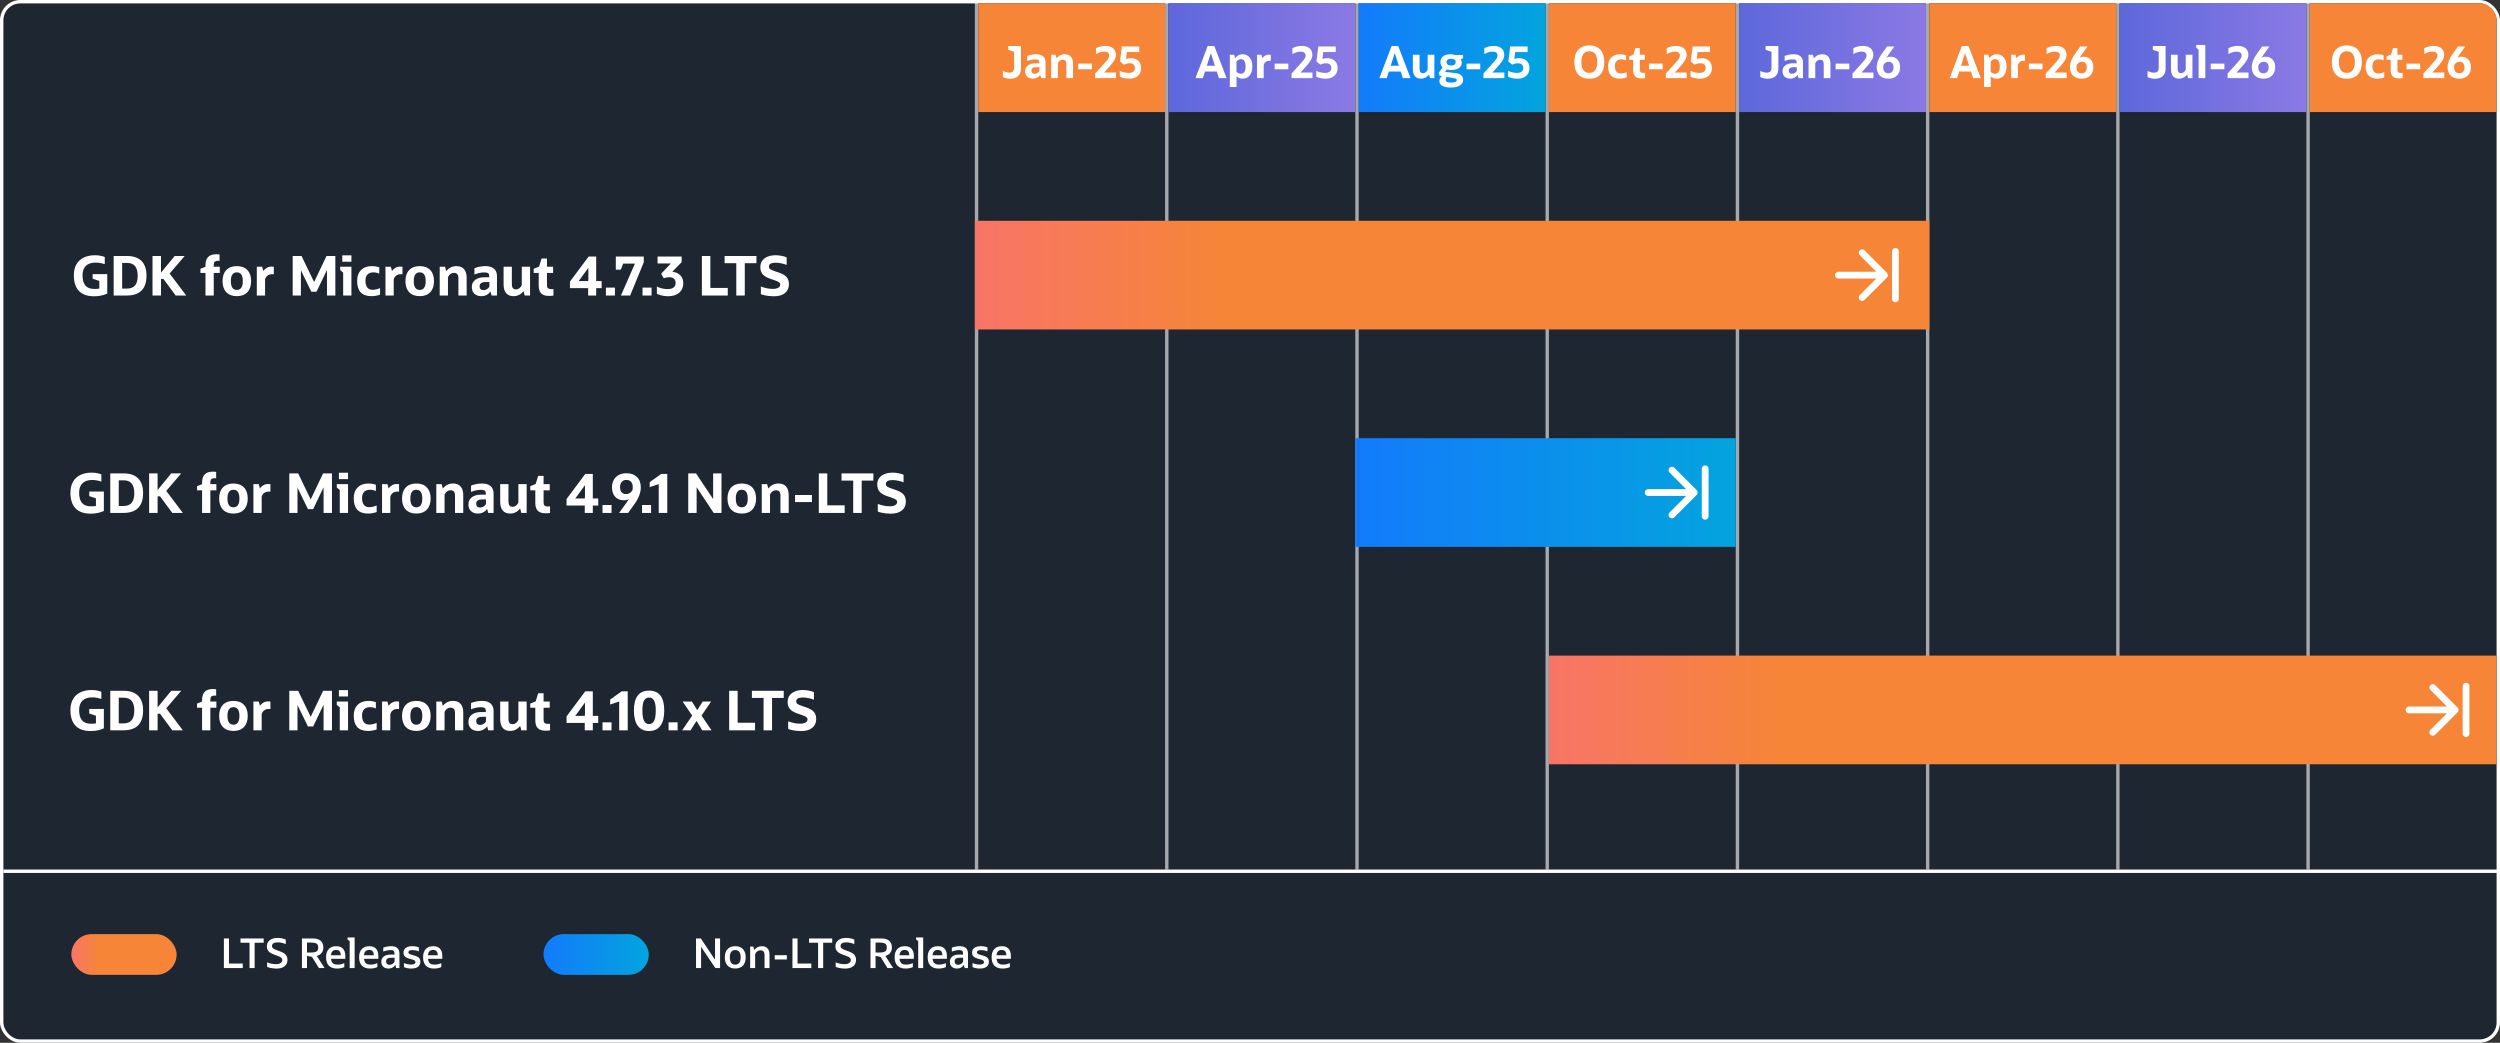 <svg width="736" height="307" viewBox="0 0 736 307" fill="none" xmlns="http://www.w3.org/2000/svg">
<rect x="0" y="0" width="736" height="307" fill="#333333" stroke="none"/>
<g clip-path="url(#clip0_1284_12268)">
<rect width="736" height="307" rx="6" fill="#1E2631"/>
<rect x="0.5" y="0.5" width="735" height="306" rx="5.5" fill="#1E2631" stroke="white"/>
<line x1="287.5" y1="2.18557e-08" x2="287.5" y2="256" stroke="white" stroke-opacity="0.6"/>
<line x1="343.5" y1="2.18557e-08" x2="343.5" y2="256" stroke="white" stroke-opacity="0.6"/>
<line x1="399.5" y1="2.18557e-08" x2="399.5" y2="256" stroke="white" stroke-opacity="0.6"/>
<line x1="455.5" y1="2.18557e-08" x2="455.5" y2="256" stroke="white" stroke-opacity="0.6"/>
<line x1="511.5" y1="2.18557e-08" x2="511.5" y2="256" stroke="white" stroke-opacity="0.6"/>
<line x1="567.5" y1="2.18557e-08" x2="567.5" y2="256" stroke="white" stroke-opacity="0.6"/>
<line x1="623.5" y1="2.18557e-08" x2="623.5" y2="256" stroke="white" stroke-opacity="0.6"/>
<line x1="679.5" y1="2.18557e-08" x2="679.5" y2="256" stroke="white" stroke-opacity="0.6"/>
<rect x="287" y="65" width="281" height="32" fill="url(#paint0_linear_1284_12268)"/>
<rect x="21" y="275" width="31" height="12" rx="6" fill="url(#paint1_linear_1284_12268)"/>
<g clip-path="url(#clip1_1284_12268)">
<g clip-path="url(#clip2_1284_12268)">
<path d="M541.211 82.001H552.381L547.501 86.881C547.111 87.271 547.111 87.911 547.501 88.301C547.891 88.691 548.521 88.691 548.911 88.301L555.501 81.711C555.891 81.321 555.891 80.691 555.501 80.301L548.921 73.701C548.734 73.513 548.48 73.408 548.216 73.408C547.951 73.408 547.698 73.513 547.511 73.701C547.121 74.091 547.121 74.721 547.511 75.111L552.381 80.001H541.211C540.661 80.001 540.211 80.451 540.211 81.001C540.211 81.551 540.661 82.001 541.211 82.001Z" fill="white"/>
<path d="M557 74C557 73.448 557.448 73 558 73V73C558.552 73 559 73.448 559 74V88C559 88.552 558.552 89 558 89V89C557.448 89 557 88.552 557 88V74Z" fill="white"/>
</g>
</g>
<path d="M27.272 82.056V80.712H31.576V86.424C30.424 86.957 29.133 87.224 27.704 87.224C25.741 87.224 24.253 86.701 23.24 85.656C22.237 84.611 21.736 83.075 21.736 81.048C21.736 79.8 21.981 78.739 22.472 77.864C22.973 76.979 23.688 76.307 24.616 75.848C25.555 75.379 26.685 75.144 28.008 75.144C28.499 75.144 28.984 75.187 29.464 75.272C29.955 75.357 30.413 75.485 30.84 75.656V77.768C30.296 77.597 29.811 77.48 29.384 77.416C28.957 77.341 28.531 77.304 28.104 77.304C26.877 77.304 25.933 77.629 25.272 78.28C24.621 78.92 24.296 79.843 24.296 81.048C24.296 82.392 24.579 83.4 25.144 84.072C25.72 84.733 26.595 85.064 27.768 85.064C28.269 85.064 28.76 85.032 29.24 84.968V82.712L27.272 82.056ZM33.464 87V75.368H37.368C39.267 75.368 40.702 75.859 41.672 76.84C42.643 77.821 43.128 79.272 43.128 81.192C43.128 83.091 42.643 84.536 41.672 85.528C40.712 86.509 39.278 87 37.368 87H33.464ZM37.336 77.4H35.96V84.968H37.336C38.413 84.968 39.214 84.664 39.736 84.056C40.27 83.437 40.536 82.483 40.536 81.192C40.536 79.901 40.275 78.947 39.752 78.328C39.23 77.709 38.424 77.4 37.336 77.4ZM44.902 87V75.368H47.398V80.264L51.414 75.368H54.358L49.942 80.52L54.822 87H51.718L48.118 82.12H47.398V87H44.902ZM60.493 87V80.36H59.005V79.144L60.493 78.536V78.056C60.493 75.923 61.539 74.856 63.629 74.856C63.853 74.856 64.04 74.861 64.189 74.872C64.349 74.883 64.499 74.904 64.637 74.936V76.808C64.573 76.797 64.504 76.792 64.429 76.792C64.365 76.781 64.291 76.776 64.205 76.776C63.747 76.776 63.416 76.872 63.213 77.064C63.021 77.256 62.925 77.576 62.925 78.024V78.536H64.701V80.36H62.925V87H60.493ZM69.723 87.192C68.4 87.192 67.365 86.803 66.619 86.024C65.883 85.245 65.515 84.157 65.515 82.76C65.515 81.363 65.883 80.28 66.619 79.512C67.365 78.733 68.4 78.344 69.723 78.344C71.056 78.344 72.091 78.733 72.827 79.512C73.563 80.28 73.931 81.363 73.931 82.76C73.931 84.157 73.563 85.245 72.827 86.024C72.091 86.803 71.056 87.192 69.723 87.192ZM69.723 85.352C70.896 85.352 71.483 84.488 71.483 82.76C71.483 81.043 70.896 80.184 69.723 80.184C68.549 80.184 67.963 81.043 67.963 82.76C67.963 84.488 68.549 85.352 69.723 85.352ZM78.035 87H75.603V78.536H77.187L77.523 79.784C77.8 79.379 78.147 79.064 78.563 78.84C78.979 78.605 79.459 78.488 80.003 78.488C80.237 78.488 80.44 78.504 80.611 78.536V80.728H80.099C79.555 80.728 79.102 80.872 78.739 81.16C78.376 81.437 78.141 81.811 78.035 82.28V87ZM86.167 87V75.368H88.775L92.471 83.032L96.119 75.368H98.727V87H96.263V79.464L93.191 85.88H91.655L88.583 79.56V87H86.167ZM100.771 77.048V75.176H103.459V77.048H100.771ZM101.027 87V80.248L100.147 79.512V78.536H103.459V87H101.027ZM111.892 84.84V86.744C111.561 86.872 111.172 86.979 110.724 87.064C110.276 87.149 109.817 87.192 109.348 87.192C106.542 87.192 105.14 85.688 105.14 82.68C105.14 81.336 105.524 80.28 106.292 79.512C107.07 78.733 108.137 78.344 109.492 78.344C110.228 78.344 110.948 78.467 111.652 78.712V80.584C111.129 80.317 110.553 80.184 109.924 80.184C109.177 80.184 108.601 80.392 108.196 80.808C107.79 81.213 107.588 81.837 107.588 82.68C107.588 83.491 107.764 84.136 108.116 84.616C108.478 85.085 109.006 85.32 109.7 85.32C110.041 85.32 110.393 85.277 110.756 85.192C111.118 85.107 111.497 84.989 111.892 84.84ZM115.91 87H113.478V78.536H115.062L115.398 79.784C115.675 79.379 116.022 79.064 116.438 78.84C116.854 78.605 117.334 78.488 117.878 78.488C118.113 78.488 118.315 78.504 118.486 78.536V80.728H117.974C117.43 80.728 116.977 80.872 116.614 81.16C116.251 81.437 116.017 81.811 115.91 82.28V87ZM123.566 87.192C122.244 87.192 121.209 86.803 120.462 86.024C119.726 85.245 119.358 84.157 119.358 82.76C119.358 81.363 119.726 80.28 120.462 79.512C121.209 78.733 122.244 78.344 123.566 78.344C124.9 78.344 125.934 78.733 126.67 79.512C127.406 80.28 127.774 81.363 127.774 82.76C127.774 84.157 127.406 85.245 126.67 86.024C125.934 86.803 124.9 87.192 123.566 87.192ZM123.566 85.352C124.74 85.352 125.326 84.488 125.326 82.76C125.326 81.043 124.74 80.184 123.566 80.184C122.393 80.184 121.806 81.043 121.806 82.76C121.806 84.488 122.393 85.352 123.566 85.352ZM129.447 87V78.536H131.031L131.367 79.832C132.145 78.84 133.153 78.344 134.391 78.344C135.361 78.344 136.103 78.643 136.615 79.24C137.127 79.827 137.383 80.68 137.383 81.8V87H134.951V81.88C134.951 80.845 134.519 80.328 133.655 80.328C133.271 80.328 132.919 80.44 132.599 80.664C132.289 80.888 132.049 81.203 131.879 81.608V87H129.447ZM144.727 87L144.407 85.816C144.119 86.243 143.741 86.579 143.271 86.824C142.813 87.069 142.301 87.192 141.735 87.192C140.861 87.192 140.167 86.952 139.655 86.472C139.154 85.992 138.903 85.331 138.903 84.488C138.903 83.603 139.239 82.904 139.911 82.392C140.583 81.88 141.49 81.624 142.631 81.624H144.023V81.32C144.023 80.851 143.906 80.547 143.671 80.408C143.437 80.269 143.069 80.2 142.567 80.2C141.671 80.2 140.706 80.403 139.671 80.808V78.968C140.098 78.787 140.594 78.637 141.159 78.52C141.735 78.403 142.317 78.344 142.903 78.344C144.013 78.344 144.855 78.6 145.431 79.112C146.018 79.613 146.311 80.339 146.311 81.288V87H144.727ZM142.359 85.416C142.711 85.416 143.037 85.325 143.335 85.144C143.634 84.963 143.879 84.717 144.071 84.408V83.032H142.935C142.381 83.032 141.949 83.139 141.639 83.352C141.341 83.565 141.191 83.869 141.191 84.264C141.191 85.032 141.581 85.416 142.359 85.416ZM148.257 83.736V78.536H150.689V83.656C150.689 84.691 151.095 85.208 151.905 85.208C152.268 85.208 152.599 85.096 152.897 84.872C153.207 84.637 153.447 84.323 153.617 83.928V78.536H156.049V87H154.465L154.129 85.704C153.351 86.696 152.364 87.192 151.169 87.192C150.231 87.192 149.511 86.893 149.009 86.296C148.508 85.699 148.257 84.845 148.257 83.736ZM158.597 84.088V80.36H157.109V79.144L158.709 78.488L159.429 76.104H161.029V78.536H162.837V80.36H161.029V83.96C161.029 84.376 161.131 84.675 161.333 84.856C161.547 85.027 161.851 85.112 162.245 85.112C162.352 85.112 162.469 85.112 162.597 85.112C162.725 85.101 162.837 85.091 162.933 85.08V87.016C162.677 87.059 162.443 87.085 162.229 87.096C162.027 87.107 161.797 87.112 161.541 87.112C160.571 87.112 159.835 86.867 159.333 86.376C158.843 85.885 158.597 85.123 158.597 84.088ZM167.792 84.824V82.904L173.296 75.528H175.52V82.744H177.12V84.824H175.52V87H173.152V84.824H167.792ZM173.216 82.136V78.84L170.368 82.744H173.168L173.216 82.136ZM178.38 87V84.664H181.036V87H178.38ZM182.797 87L186.925 77.608H183.453L182.765 79.4H181.293V75.528H189.533V77.192L185.517 87H182.797ZM189.161 87V84.664H191.817V87H189.161ZM193.384 86.488V84.36C193.821 84.595 194.328 84.781 194.904 84.92C195.48 85.048 196.029 85.112 196.552 85.112C197.309 85.112 197.89 84.957 198.296 84.648C198.701 84.339 198.904 83.896 198.904 83.32C198.904 82.776 198.744 82.355 198.424 82.056C198.114 81.757 197.656 81.608 197.048 81.608C196.493 81.608 195.949 81.709 195.416 81.912L194.632 80.6L197.512 77.56H193.592V75.528H200.68V77.176L197.928 79.992C198.962 80.109 199.757 80.472 200.312 81.08C200.877 81.677 201.16 82.429 201.16 83.336C201.16 84.136 200.978 84.829 200.616 85.416C200.253 85.992 199.73 86.435 199.048 86.744C198.376 87.053 197.576 87.208 196.648 87.208C196.04 87.208 195.453 87.144 194.888 87.016C194.322 86.899 193.821 86.723 193.384 86.488ZM206.636 87V75.368H209.132V84.776H214.252V87H206.636ZM216.765 87V77.48H213.325V75.368H222.701V77.48H219.261V87H216.765ZM224.002 86.584V84.36C225.229 84.819 226.408 85.048 227.538 85.048C228.21 85.048 228.738 84.936 229.122 84.712C229.506 84.488 229.698 84.179 229.698 83.784C229.698 83.507 229.576 83.277 229.33 83.096C229.085 82.904 228.61 82.691 227.906 82.456L226.69 82.04C225.698 81.699 224.973 81.261 224.514 80.728C224.066 80.184 223.842 79.491 223.842 78.648C223.842 77.923 224.024 77.299 224.386 76.776C224.76 76.253 225.282 75.853 225.954 75.576C226.626 75.288 227.426 75.144 228.354 75.144C228.941 75.144 229.517 75.203 230.082 75.32C230.658 75.427 231.16 75.576 231.586 75.768V77.992C231.042 77.779 230.488 77.619 229.922 77.512C229.357 77.395 228.834 77.336 228.354 77.336C227.032 77.336 226.37 77.725 226.37 78.504C226.37 78.803 226.493 79.048 226.738 79.24C226.994 79.421 227.469 79.629 228.162 79.864L229.378 80.28C230.424 80.643 231.165 81.085 231.602 81.608C232.04 82.12 232.258 82.819 232.258 83.704C232.258 84.792 231.869 85.651 231.09 86.28C230.322 86.909 229.234 87.224 227.826 87.224C227.368 87.224 226.888 87.197 226.386 87.144C225.896 87.091 225.437 87.016 225.01 86.92C224.594 86.824 224.258 86.712 224.002 86.584Z" fill="white"/>
<rect x="399" y="129" width="112" height="32" fill="url(#paint2_linear_1284_12268)"/>
<g clip-path="url(#clip3_1284_12268)">
<g clip-path="url(#clip4_1284_12268)">
<path d="M485.211 146.001H496.381L491.501 150.881C491.111 151.271 491.111 151.911 491.501 152.301C491.891 152.691 492.521 152.691 492.911 152.301L499.501 145.711C499.891 145.321 499.891 144.691 499.501 144.301L492.921 137.701C492.734 137.513 492.48 137.408 492.216 137.408C491.951 137.408 491.698 137.513 491.511 137.701C491.121 138.091 491.121 138.721 491.511 139.111L496.381 144.001H485.211C484.661 144.001 484.211 144.451 484.211 145.001C484.211 145.551 484.661 146.001 485.211 146.001Z" fill="white"/>
<path d="M501 138C501 137.448 501.448 137 502 137V137C502.552 137 503 137.448 503 138V152C503 152.552 502.552 153 502 153V153C501.448 153 501 152.552 501 152V138Z" fill="white"/>
</g>
</g>
<path d="M26.272 146.056V144.712H30.576V150.424C29.424 150.957 28.133 151.224 26.704 151.224C24.741 151.224 23.253 150.701 22.24 149.656C21.237 148.611 20.736 147.075 20.736 145.048C20.736 143.8 20.981 142.739 21.472 141.864C21.973 140.979 22.688 140.307 23.616 139.848C24.555 139.379 25.685 139.144 27.008 139.144C27.499 139.144 27.984 139.187 28.464 139.272C28.955 139.357 29.413 139.485 29.84 139.656V141.768C29.296 141.597 28.811 141.48 28.384 141.416C27.957 141.341 27.531 141.304 27.104 141.304C25.877 141.304 24.933 141.629 24.272 142.28C23.621 142.92 23.296 143.843 23.296 145.048C23.296 146.392 23.579 147.4 24.144 148.072C24.72 148.733 25.595 149.064 26.768 149.064C27.269 149.064 27.76 149.032 28.24 148.968V146.712L26.272 146.056ZM32.464 151V139.368H36.368C38.267 139.368 39.702 139.859 40.672 140.84C41.643 141.821 42.128 143.272 42.128 145.192C42.128 147.091 41.643 148.536 40.672 149.528C39.712 150.509 38.278 151 36.368 151H32.464ZM36.336 141.4H34.96V148.968H36.336C37.413 148.968 38.214 148.664 38.736 148.056C39.27 147.437 39.536 146.483 39.536 145.192C39.536 143.901 39.275 142.947 38.752 142.328C38.23 141.709 37.424 141.4 36.336 141.4ZM43.902 151V139.368H46.398V144.264L50.414 139.368H53.358L48.942 144.52L53.822 151H50.718L47.118 146.12H46.398V151H43.902ZM59.493 151V144.36H58.005V143.144L59.493 142.536V142.056C59.493 139.923 60.539 138.856 62.629 138.856C62.853 138.856 63.04 138.861 63.189 138.872C63.349 138.883 63.499 138.904 63.637 138.936V140.808C63.573 140.797 63.504 140.792 63.429 140.792C63.365 140.781 63.291 140.776 63.205 140.776C62.747 140.776 62.416 140.872 62.213 141.064C62.021 141.256 61.925 141.576 61.925 142.024V142.536H63.701V144.36H61.925V151H59.493ZM68.723 151.192C67.4 151.192 66.365 150.803 65.619 150.024C64.883 149.245 64.515 148.157 64.515 146.76C64.515 145.363 64.883 144.28 65.619 143.512C66.365 142.733 67.4 142.344 68.723 142.344C70.056 142.344 71.091 142.733 71.827 143.512C72.563 144.28 72.931 145.363 72.931 146.76C72.931 148.157 72.563 149.245 71.827 150.024C71.091 150.803 70.056 151.192 68.723 151.192ZM68.723 149.352C69.896 149.352 70.483 148.488 70.483 146.76C70.483 145.043 69.896 144.184 68.723 144.184C67.549 144.184 66.963 145.043 66.963 146.76C66.963 148.488 67.549 149.352 68.723 149.352ZM77.035 151H74.603V142.536H76.187L76.523 143.784C76.8 143.379 77.147 143.064 77.563 142.84C77.979 142.605 78.459 142.488 79.003 142.488C79.237 142.488 79.44 142.504 79.611 142.536V144.728H79.099C78.555 144.728 78.102 144.872 77.739 145.16C77.376 145.437 77.141 145.811 77.035 146.28V151ZM85.167 151V139.368H87.775L91.471 147.032L95.119 139.368H97.727V151H95.263V143.464L92.191 149.88H90.655L87.583 143.56V151H85.167ZM99.771 141.048V139.176H102.459V141.048H99.771ZM100.027 151V144.248L99.147 143.512V142.536H102.459V151H100.027ZM110.892 148.84V150.744C110.561 150.872 110.172 150.979 109.724 151.064C109.276 151.149 108.817 151.192 108.348 151.192C105.542 151.192 104.14 149.688 104.14 146.68C104.14 145.336 104.524 144.28 105.292 143.512C106.07 142.733 107.137 142.344 108.492 142.344C109.228 142.344 109.948 142.467 110.652 142.712V144.584C110.129 144.317 109.553 144.184 108.924 144.184C108.177 144.184 107.601 144.392 107.196 144.808C106.79 145.213 106.588 145.837 106.588 146.68C106.588 147.491 106.764 148.136 107.116 148.616C107.478 149.085 108.006 149.32 108.7 149.32C109.041 149.32 109.393 149.277 109.756 149.192C110.118 149.107 110.497 148.989 110.892 148.84ZM114.91 151H112.478V142.536H114.062L114.398 143.784C114.675 143.379 115.022 143.064 115.438 142.84C115.854 142.605 116.334 142.488 116.878 142.488C117.113 142.488 117.315 142.504 117.486 142.536V144.728H116.974C116.43 144.728 115.977 144.872 115.614 145.16C115.251 145.437 115.017 145.811 114.91 146.28V151ZM122.566 151.192C121.244 151.192 120.209 150.803 119.462 150.024C118.726 149.245 118.358 148.157 118.358 146.76C118.358 145.363 118.726 144.28 119.462 143.512C120.209 142.733 121.244 142.344 122.566 142.344C123.9 142.344 124.934 142.733 125.67 143.512C126.406 144.28 126.774 145.363 126.774 146.76C126.774 148.157 126.406 149.245 125.67 150.024C124.934 150.803 123.9 151.192 122.566 151.192ZM122.566 149.352C123.74 149.352 124.326 148.488 124.326 146.76C124.326 145.043 123.74 144.184 122.566 144.184C121.393 144.184 120.806 145.043 120.806 146.76C120.806 148.488 121.393 149.352 122.566 149.352ZM128.447 151V142.536H130.031L130.367 143.832C131.145 142.84 132.153 142.344 133.391 142.344C134.361 142.344 135.103 142.643 135.615 143.24C136.127 143.827 136.383 144.68 136.383 145.8V151H133.951V145.88C133.951 144.845 133.519 144.328 132.655 144.328C132.271 144.328 131.919 144.44 131.599 144.664C131.289 144.888 131.049 145.203 130.879 145.608V151H128.447ZM143.727 151L143.407 149.816C143.119 150.243 142.741 150.579 142.271 150.824C141.813 151.069 141.301 151.192 140.735 151.192C139.861 151.192 139.167 150.952 138.655 150.472C138.154 149.992 137.903 149.331 137.903 148.488C137.903 147.603 138.239 146.904 138.911 146.392C139.583 145.88 140.49 145.624 141.631 145.624H143.023V145.32C143.023 144.851 142.906 144.547 142.671 144.408C142.437 144.269 142.069 144.2 141.567 144.2C140.671 144.2 139.706 144.403 138.671 144.808V142.968C139.098 142.787 139.594 142.637 140.159 142.52C140.735 142.403 141.317 142.344 141.903 142.344C143.013 142.344 143.855 142.6 144.431 143.112C145.018 143.613 145.311 144.339 145.311 145.288V151H143.727ZM141.359 149.416C141.711 149.416 142.037 149.325 142.335 149.144C142.634 148.963 142.879 148.717 143.071 148.408V147.032H141.935C141.381 147.032 140.949 147.139 140.639 147.352C140.341 147.565 140.191 147.869 140.191 148.264C140.191 149.032 140.581 149.416 141.359 149.416ZM147.257 147.736V142.536H149.689V147.656C149.689 148.691 150.095 149.208 150.905 149.208C151.268 149.208 151.599 149.096 151.897 148.872C152.207 148.637 152.447 148.323 152.617 147.928V142.536H155.049V151H153.465L153.129 149.704C152.351 150.696 151.364 151.192 150.169 151.192C149.231 151.192 148.511 150.893 148.009 150.296C147.508 149.699 147.257 148.845 147.257 147.736ZM157.597 148.088V144.36H156.109V143.144L157.709 142.488L158.429 140.104H160.029V142.536H161.837V144.36H160.029V147.96C160.029 148.376 160.131 148.675 160.333 148.856C160.547 149.027 160.851 149.112 161.245 149.112C161.352 149.112 161.469 149.112 161.597 149.112C161.725 149.101 161.837 149.091 161.933 149.08V151.016C161.677 151.059 161.443 151.085 161.229 151.096C161.027 151.107 160.797 151.112 160.541 151.112C159.571 151.112 158.835 150.867 158.333 150.376C157.843 149.885 157.597 149.123 157.597 148.088ZM166.792 148.824V146.904L172.296 139.528H174.52V146.744H176.12V148.824H174.52V151H172.152V148.824H166.792ZM172.216 146.136V142.84L169.368 146.744H172.168L172.216 146.136ZM177.38 151V148.664H180.036V151H177.38ZM182.268 151L184.332 148.136C184.652 147.699 184.924 147.293 185.148 146.92C184.711 147.165 184.226 147.288 183.692 147.288C182.604 147.288 181.746 146.947 181.116 146.264C180.487 145.581 180.172 144.653 180.172 143.48C180.172 142.637 180.343 141.907 180.684 141.288C181.036 140.659 181.532 140.173 182.172 139.832C182.812 139.491 183.559 139.32 184.412 139.32C185.746 139.32 186.786 139.693 187.532 140.44C188.279 141.176 188.652 142.211 188.652 143.544C188.652 144.259 188.492 145.043 188.172 145.896C187.852 146.739 187.394 147.571 186.796 148.392L184.924 151H182.268ZM182.54 143.432C182.54 144.051 182.695 144.547 183.004 144.92C183.314 145.283 183.73 145.464 184.252 145.464C185.127 145.464 185.783 145.059 186.22 144.248C186.263 143.971 186.284 143.688 186.284 143.4C186.284 142.739 186.119 142.221 185.788 141.848C185.458 141.475 184.999 141.288 184.412 141.288C183.836 141.288 183.378 141.48 183.036 141.864C182.706 142.248 182.54 142.771 182.54 143.432ZM189.021 151V148.664H191.677V151H189.021ZM193.929 151V142.52L191.273 143.416V141.944L194.665 139.528H196.441V151H193.929ZM202.62 151V139.368H204.924L209.948 146.936V139.368H212.412V151H210.108L205.084 143.416V151H202.62ZM218.379 151.192C217.056 151.192 216.022 150.803 215.275 150.024C214.539 149.245 214.171 148.157 214.171 146.76C214.171 145.363 214.539 144.28 215.275 143.512C216.022 142.733 217.056 142.344 218.379 142.344C219.712 142.344 220.747 142.733 221.483 143.512C222.219 144.28 222.587 145.363 222.587 146.76C222.587 148.157 222.219 149.245 221.483 150.024C220.747 150.803 219.712 151.192 218.379 151.192ZM218.379 149.352C219.552 149.352 220.139 148.488 220.139 146.76C220.139 145.043 219.552 144.184 218.379 144.184C217.206 144.184 216.619 145.043 216.619 146.76C216.619 148.488 217.206 149.352 218.379 149.352ZM224.259 151V142.536H225.843L226.179 143.832C226.958 142.84 227.966 142.344 229.203 142.344C230.174 142.344 230.915 142.643 231.427 143.24C231.939 143.827 232.195 144.68 232.195 145.8V151H229.763V145.88C229.763 144.845 229.331 144.328 228.467 144.328C228.083 144.328 227.731 144.44 227.411 144.664C227.102 144.888 226.862 145.203 226.691 145.608V151H224.259ZM234.068 147.8V145.736H239.028V147.8H234.068ZM241.058 151V139.368H243.554V148.776H248.674V151H241.058ZM251.187 151V141.48H247.747V139.368H257.123V141.48H253.683V151H251.187ZM258.424 150.584V148.36C259.651 148.819 260.83 149.048 261.96 149.048C262.632 149.048 263.16 148.936 263.544 148.712C263.928 148.488 264.12 148.179 264.12 147.784C264.12 147.507 263.998 147.277 263.752 147.096C263.507 146.904 263.032 146.691 262.328 146.456L261.112 146.04C260.12 145.699 259.395 145.261 258.936 144.728C258.488 144.184 258.264 143.491 258.264 142.648C258.264 141.923 258.446 141.299 258.808 140.776C259.182 140.253 259.704 139.853 260.376 139.576C261.048 139.288 261.848 139.144 262.776 139.144C263.363 139.144 263.939 139.203 264.504 139.32C265.08 139.427 265.582 139.576 266.008 139.768V141.992C265.464 141.779 264.91 141.619 264.344 141.512C263.779 141.395 263.256 141.336 262.776 141.336C261.454 141.336 260.792 141.725 260.792 142.504C260.792 142.803 260.915 143.048 261.16 143.24C261.416 143.421 261.891 143.629 262.584 143.864L263.8 144.28C264.846 144.643 265.587 145.085 266.024 145.608C266.462 146.12 266.68 146.819 266.68 147.704C266.68 148.792 266.291 149.651 265.512 150.28C264.744 150.909 263.656 151.224 262.248 151.224C261.79 151.224 261.31 151.197 260.808 151.144C260.318 151.091 259.859 151.016 259.432 150.92C259.016 150.824 258.68 150.712 258.424 150.584Z" fill="white"/>
<rect x="456" y="193" width="279" height="32" fill="url(#paint3_linear_1284_12268)"/>
<g clip-path="url(#clip5_1284_12268)">
<g clip-path="url(#clip6_1284_12268)">
<path d="M709.211 210.001H720.381L715.501 214.881C715.111 215.271 715.111 215.911 715.501 216.301C715.891 216.691 716.521 216.691 716.911 216.301L723.501 209.711C723.891 209.321 723.891 208.691 723.501 208.301L716.921 201.701C716.734 201.513 716.48 201.408 716.216 201.408C715.951 201.408 715.698 201.513 715.511 201.701C715.121 202.091 715.121 202.721 715.511 203.111L720.381 208.001H709.211C708.661 208.001 708.211 208.451 708.211 209.001C708.211 209.551 708.661 210.001 709.211 210.001Z" fill="white"/>
<path d="M725 202C725 201.448 725.448 201 726 201V201C726.552 201 727 201.448 727 202V216C727 216.552 726.552 217 726 217V217C725.448 217 725 216.552 725 216V202Z" fill="white"/>
</g>
</g>
<path d="M26.272 210.056V208.712H30.576V214.424C29.424 214.957 28.133 215.224 26.704 215.224C24.741 215.224 23.253 214.701 22.24 213.656C21.237 212.611 20.736 211.075 20.736 209.048C20.736 207.8 20.981 206.739 21.472 205.864C21.973 204.979 22.688 204.307 23.616 203.848C24.555 203.379 25.685 203.144 27.008 203.144C27.499 203.144 27.984 203.187 28.464 203.272C28.955 203.357 29.413 203.485 29.84 203.656V205.768C29.296 205.597 28.811 205.48 28.384 205.416C27.957 205.341 27.531 205.304 27.104 205.304C25.877 205.304 24.933 205.629 24.272 206.28C23.621 206.92 23.296 207.843 23.296 209.048C23.296 210.392 23.579 211.4 24.144 212.072C24.72 212.733 25.595 213.064 26.768 213.064C27.269 213.064 27.76 213.032 28.24 212.968V210.712L26.272 210.056ZM32.464 215V203.368H36.368C38.267 203.368 39.702 203.859 40.672 204.84C41.643 205.821 42.128 207.272 42.128 209.192C42.128 211.091 41.643 212.536 40.672 213.528C39.712 214.509 38.278 215 36.368 215H32.464ZM36.336 205.4H34.96V212.968H36.336C37.413 212.968 38.214 212.664 38.736 212.056C39.27 211.437 39.536 210.483 39.536 209.192C39.536 207.901 39.275 206.947 38.752 206.328C38.23 205.709 37.424 205.4 36.336 205.4ZM43.902 215V203.368H46.398V208.264L50.414 203.368H53.358L48.942 208.52L53.822 215H50.718L47.118 210.12H46.398V215H43.902ZM59.493 215V208.36H58.005V207.144L59.493 206.536V206.056C59.493 203.923 60.539 202.856 62.629 202.856C62.853 202.856 63.04 202.861 63.189 202.872C63.349 202.883 63.499 202.904 63.637 202.936V204.808C63.573 204.797 63.504 204.792 63.429 204.792C63.365 204.781 63.291 204.776 63.205 204.776C62.747 204.776 62.416 204.872 62.213 205.064C62.021 205.256 61.925 205.576 61.925 206.024V206.536H63.701V208.36H61.925V215H59.493ZM68.723 215.192C67.4 215.192 66.365 214.803 65.619 214.024C64.883 213.245 64.515 212.157 64.515 210.76C64.515 209.363 64.883 208.28 65.619 207.512C66.365 206.733 67.4 206.344 68.723 206.344C70.056 206.344 71.091 206.733 71.827 207.512C72.563 208.28 72.931 209.363 72.931 210.76C72.931 212.157 72.563 213.245 71.827 214.024C71.091 214.803 70.056 215.192 68.723 215.192ZM68.723 213.352C69.896 213.352 70.483 212.488 70.483 210.76C70.483 209.043 69.896 208.184 68.723 208.184C67.549 208.184 66.963 209.043 66.963 210.76C66.963 212.488 67.549 213.352 68.723 213.352ZM77.035 215H74.603V206.536H76.187L76.523 207.784C76.8 207.379 77.147 207.064 77.563 206.84C77.979 206.605 78.459 206.488 79.003 206.488C79.237 206.488 79.44 206.504 79.611 206.536V208.728H79.099C78.555 208.728 78.102 208.872 77.739 209.16C77.376 209.437 77.141 209.811 77.035 210.28V215ZM85.167 215V203.368H87.775L91.471 211.032L95.119 203.368H97.727V215H95.263V207.464L92.191 213.88H90.655L87.583 207.56V215H85.167ZM99.771 205.048V203.176H102.459V205.048H99.771ZM100.027 215V208.248L99.147 207.512V206.536H102.459V215H100.027ZM110.892 212.84V214.744C110.561 214.872 110.172 214.979 109.724 215.064C109.276 215.149 108.817 215.192 108.348 215.192C105.542 215.192 104.14 213.688 104.14 210.68C104.14 209.336 104.524 208.28 105.292 207.512C106.07 206.733 107.137 206.344 108.492 206.344C109.228 206.344 109.948 206.467 110.652 206.712V208.584C110.129 208.317 109.553 208.184 108.924 208.184C108.177 208.184 107.601 208.392 107.196 208.808C106.79 209.213 106.588 209.837 106.588 210.68C106.588 211.491 106.764 212.136 107.116 212.616C107.478 213.085 108.006 213.32 108.7 213.32C109.041 213.32 109.393 213.277 109.756 213.192C110.118 213.107 110.497 212.989 110.892 212.84ZM114.91 215H112.478V206.536H114.062L114.398 207.784C114.675 207.379 115.022 207.064 115.438 206.84C115.854 206.605 116.334 206.488 116.878 206.488C117.113 206.488 117.315 206.504 117.486 206.536V208.728H116.974C116.43 208.728 115.977 208.872 115.614 209.16C115.251 209.437 115.017 209.811 114.91 210.28V215ZM122.566 215.192C121.244 215.192 120.209 214.803 119.462 214.024C118.726 213.245 118.358 212.157 118.358 210.76C118.358 209.363 118.726 208.28 119.462 207.512C120.209 206.733 121.244 206.344 122.566 206.344C123.9 206.344 124.934 206.733 125.67 207.512C126.406 208.28 126.774 209.363 126.774 210.76C126.774 212.157 126.406 213.245 125.67 214.024C124.934 214.803 123.9 215.192 122.566 215.192ZM122.566 213.352C123.74 213.352 124.326 212.488 124.326 210.76C124.326 209.043 123.74 208.184 122.566 208.184C121.393 208.184 120.806 209.043 120.806 210.76C120.806 212.488 121.393 213.352 122.566 213.352ZM128.447 215V206.536H130.031L130.367 207.832C131.145 206.84 132.153 206.344 133.391 206.344C134.361 206.344 135.103 206.643 135.615 207.24C136.127 207.827 136.383 208.68 136.383 209.8V215H133.951V209.88C133.951 208.845 133.519 208.328 132.655 208.328C132.271 208.328 131.919 208.44 131.599 208.664C131.289 208.888 131.049 209.203 130.879 209.608V215H128.447ZM143.727 215L143.407 213.816C143.119 214.243 142.741 214.579 142.271 214.824C141.813 215.069 141.301 215.192 140.735 215.192C139.861 215.192 139.167 214.952 138.655 214.472C138.154 213.992 137.903 213.331 137.903 212.488C137.903 211.603 138.239 210.904 138.911 210.392C139.583 209.88 140.49 209.624 141.631 209.624H143.023V209.32C143.023 208.851 142.906 208.547 142.671 208.408C142.437 208.269 142.069 208.2 141.567 208.2C140.671 208.2 139.706 208.403 138.671 208.808V206.968C139.098 206.787 139.594 206.637 140.159 206.52C140.735 206.403 141.317 206.344 141.903 206.344C143.013 206.344 143.855 206.6 144.431 207.112C145.018 207.613 145.311 208.339 145.311 209.288V215H143.727ZM141.359 213.416C141.711 213.416 142.037 213.325 142.335 213.144C142.634 212.963 142.879 212.717 143.071 212.408V211.032H141.935C141.381 211.032 140.949 211.139 140.639 211.352C140.341 211.565 140.191 211.869 140.191 212.264C140.191 213.032 140.581 213.416 141.359 213.416ZM147.257 211.736V206.536H149.689V211.656C149.689 212.691 150.095 213.208 150.905 213.208C151.268 213.208 151.599 213.096 151.897 212.872C152.207 212.637 152.447 212.323 152.617 211.928V206.536H155.049V215H153.465L153.129 213.704C152.351 214.696 151.364 215.192 150.169 215.192C149.231 215.192 148.511 214.893 148.009 214.296C147.508 213.699 147.257 212.845 147.257 211.736ZM157.597 212.088V208.36H156.109V207.144L157.709 206.488L158.429 204.104H160.029V206.536H161.837V208.36H160.029V211.96C160.029 212.376 160.131 212.675 160.333 212.856C160.547 213.027 160.851 213.112 161.245 213.112C161.352 213.112 161.469 213.112 161.597 213.112C161.725 213.101 161.837 213.091 161.933 213.08V215.016C161.677 215.059 161.443 215.085 161.229 215.096C161.027 215.107 160.797 215.112 160.541 215.112C159.571 215.112 158.835 214.867 158.333 214.376C157.843 213.885 157.597 213.123 157.597 212.088ZM166.792 212.824V210.904L172.296 203.528H174.52V210.744H176.12V212.824H174.52V215H172.152V212.824H166.792ZM172.216 210.136V206.84L169.368 210.744H172.168L172.216 210.136ZM177.38 215V212.664H180.036V215H177.38ZM182.288 215V206.52L179.632 207.416V205.944L183.024 203.528H184.8V215H182.288ZM191.09 215.208C189.629 215.208 188.519 214.696 187.762 213.672C187.005 212.648 186.626 211.155 186.626 209.192C186.626 205.277 188.114 203.32 191.09 203.32C194.066 203.32 195.554 205.277 195.554 209.192C195.554 211.155 195.175 212.648 194.418 213.672C193.661 214.696 192.551 215.208 191.09 215.208ZM191.09 213.176C191.762 213.176 192.258 212.851 192.578 212.2C192.898 211.549 193.058 210.547 193.058 209.192C193.058 207.859 192.898 206.888 192.578 206.28C192.269 205.661 191.773 205.352 191.09 205.352C190.407 205.352 189.906 205.661 189.586 206.28C189.277 206.888 189.122 207.859 189.122 209.192C189.122 210.547 189.282 211.549 189.602 212.2C189.922 212.851 190.418 213.176 191.09 213.176ZM196.833 215V212.664H199.489V215H196.833ZM200.832 215L203.776 210.664L200.96 206.536H203.696L205.264 209.064L206.864 206.536H209.344L206.528 210.68L209.472 215H206.736L205.056 212.232L203.296 215H200.832ZM214.667 215V203.368H217.163V212.776H222.283V215H214.667ZM224.796 215V205.48H221.356V203.368H230.732V205.48H227.292V215H224.796ZM232.034 214.584V212.36C233.26 212.819 234.439 213.048 235.57 213.048C236.242 213.048 236.77 212.936 237.154 212.712C237.538 212.488 237.73 212.179 237.73 211.784C237.73 211.507 237.607 211.277 237.362 211.096C237.116 210.904 236.642 210.691 235.938 210.456L234.722 210.04C233.73 209.699 233.004 209.261 232.546 208.728C232.098 208.184 231.874 207.491 231.874 206.648C231.874 205.923 232.055 205.299 232.418 204.776C232.791 204.253 233.314 203.853 233.986 203.576C234.658 203.288 235.458 203.144 236.386 203.144C236.972 203.144 237.548 203.203 238.114 203.32C238.69 203.427 239.191 203.576 239.618 203.768V205.992C239.074 205.779 238.519 205.619 237.954 205.512C237.388 205.395 236.866 205.336 236.386 205.336C235.063 205.336 234.402 205.725 234.402 206.504C234.402 206.803 234.524 207.048 234.77 207.24C235.026 207.421 235.5 207.629 236.194 207.864L237.41 208.28C238.455 208.643 239.196 209.085 239.634 209.608C240.071 210.12 240.29 210.819 240.29 211.704C240.29 212.792 239.9 213.651 239.122 214.28C238.354 214.909 237.266 215.224 235.858 215.224C235.399 215.224 234.919 215.197 234.418 215.144C233.927 215.091 233.468 215.016 233.042 214.92C232.626 214.824 232.29 214.712 232.034 214.584Z" fill="white"/>
<rect x="288" y="1" width="55" height="32" fill="#F68537"/>
<path d="M295.252 22.688V20.907C295.633 21.072 295.971 21.193 296.266 21.271C296.569 21.349 296.855 21.388 297.124 21.388C298.069 21.388 298.541 20.933 298.541 20.023V15.239L296.812 14.68V13.549H300.569V20.205C300.569 21.15 300.292 21.882 299.737 22.402C299.191 22.922 298.424 23.182 297.436 23.182C297.037 23.182 296.643 23.139 296.253 23.052C295.872 22.974 295.538 22.853 295.252 22.688ZM306.524 23L306.264 22.038C306.03 22.385 305.722 22.658 305.341 22.857C304.968 23.056 304.552 23.156 304.093 23.156C303.382 23.156 302.819 22.961 302.403 22.571C301.995 22.181 301.792 21.644 301.792 20.959C301.792 20.24 302.065 19.672 302.611 19.256C303.157 18.84 303.893 18.632 304.821 18.632H305.952V18.385C305.952 18.004 305.856 17.757 305.666 17.644C305.475 17.531 305.176 17.475 304.769 17.475C304.041 17.475 303.256 17.64 302.416 17.969V16.474C302.762 16.327 303.165 16.205 303.625 16.11C304.093 16.015 304.565 15.967 305.042 15.967C305.943 15.967 306.628 16.175 307.096 16.591C307.572 16.998 307.811 17.588 307.811 18.359V23H306.524ZM304.6 21.713C304.886 21.713 305.15 21.639 305.393 21.492C305.635 21.345 305.835 21.145 305.991 20.894V19.776H305.068C304.617 19.776 304.266 19.863 304.015 20.036C303.772 20.209 303.651 20.456 303.651 20.777C303.651 21.401 303.967 21.713 304.6 21.713ZM309.457 23V16.123H310.744L311.017 17.176C311.649 16.37 312.468 15.967 313.474 15.967C314.262 15.967 314.865 16.21 315.281 16.695C315.697 17.172 315.905 17.865 315.905 18.775V23H313.929V18.84C313.929 17.999 313.578 17.579 312.876 17.579C312.564 17.579 312.278 17.67 312.018 17.852C311.766 18.034 311.571 18.29 311.433 18.619V23H309.457ZM317.426 20.4V18.723H321.456V20.4H317.426ZM322.404 23V21.635L324.77 19.035C325.229 18.532 325.584 18.125 325.836 17.813C326.096 17.492 326.278 17.224 326.382 17.007C326.486 16.782 326.538 16.574 326.538 16.383C326.538 15.594 326.039 15.2 325.043 15.2C324.341 15.2 323.543 15.438 322.651 15.915V14.173C323.058 13.965 323.496 13.805 323.964 13.692C324.44 13.571 324.904 13.51 325.355 13.51C326.36 13.51 327.14 13.74 327.695 14.199C328.249 14.658 328.527 15.313 328.527 16.162C328.527 16.509 328.457 16.855 328.319 17.202C328.18 17.549 327.95 17.939 327.63 18.372C327.318 18.797 326.893 19.308 326.356 19.906L325.043 21.349H328.553V23H322.404ZM329.675 22.584V20.855C330.057 21.046 330.481 21.197 330.949 21.31C331.426 21.414 331.885 21.466 332.327 21.466C332.882 21.466 333.32 21.336 333.64 21.076C333.961 20.816 334.121 20.461 334.121 20.01C334.121 19.577 333.987 19.239 333.718 18.996C333.458 18.753 333.086 18.632 332.6 18.632C332.037 18.632 331.461 18.762 330.871 19.022L329.727 18.125L330.273 13.679H335.408V15.33H331.729L331.495 17.358C331.937 17.202 332.388 17.124 332.847 17.124C333.809 17.124 334.568 17.384 335.122 17.904C335.677 18.415 335.954 19.122 335.954 20.023C335.954 20.656 335.811 21.21 335.525 21.687C335.239 22.155 334.832 22.519 334.303 22.779C333.783 23.039 333.172 23.169 332.47 23.169C331.933 23.169 331.417 23.117 330.923 23.013C330.438 22.909 330.022 22.766 329.675 22.584Z" fill="white"/>
<rect x="344" y="1" width="55" height="32" fill="url(#paint4_linear_1284_12268)"/>
<path d="M351.948 23L355.536 13.549H357.499L361.113 23H358.851L358.227 21.063H354.743L354.119 23H351.948ZM355.289 19.347H357.668L356.472 15.629L355.289 19.347ZM362.059 25.613V16.123H363.346L363.619 17.137C364.174 16.357 364.893 15.967 365.777 15.967C366.679 15.967 367.389 16.288 367.909 16.929C368.429 17.562 368.689 18.437 368.689 19.555C368.689 20.69 368.434 21.574 367.922 22.207C367.42 22.84 366.709 23.156 365.79 23.156C365.106 23.156 364.521 22.926 364.035 22.467V25.613H362.059ZM365.361 17.41C365.093 17.41 364.837 17.479 364.594 17.618C364.36 17.748 364.165 17.926 364.009 18.151V21.089C364.356 21.505 364.802 21.713 365.348 21.713C365.782 21.713 366.115 21.531 366.349 21.167C366.583 20.794 366.7 20.261 366.7 19.568C366.7 18.875 366.583 18.342 366.349 17.969C366.124 17.596 365.795 17.41 365.361 17.41ZM363.749 18.71L363.827 18.502C363.793 18.571 363.767 18.641 363.749 18.71ZM372.033 23H370.057V16.123H371.344L371.617 17.137C371.843 16.808 372.124 16.552 372.462 16.37C372.8 16.179 373.19 16.084 373.632 16.084C373.823 16.084 373.988 16.097 374.126 16.123V17.904H373.71C373.268 17.904 372.9 18.021 372.605 18.255C372.311 18.48 372.12 18.784 372.033 19.165V23ZM375.259 20.4V18.723H379.289V20.4H375.259ZM380.237 23V21.635L382.603 19.035C383.062 18.532 383.417 18.125 383.669 17.813C383.929 17.492 384.111 17.224 384.215 17.007C384.319 16.782 384.371 16.574 384.371 16.383C384.371 15.594 383.872 15.2 382.876 15.2C382.174 15.2 381.376 15.438 380.484 15.915V14.173C380.891 13.965 381.329 13.805 381.797 13.692C382.273 13.571 382.737 13.51 383.188 13.51C384.193 13.51 384.973 13.74 385.528 14.199C386.082 14.658 386.36 15.313 386.36 16.162C386.36 16.509 386.29 16.855 386.152 17.202C386.013 17.549 385.783 17.939 385.463 18.372C385.151 18.797 384.726 19.308 384.189 19.906L382.876 21.349H386.386V23H380.237ZM387.508 22.584V20.855C387.89 21.046 388.314 21.197 388.782 21.31C389.259 21.414 389.718 21.466 390.16 21.466C390.715 21.466 391.153 21.336 391.473 21.076C391.794 20.816 391.954 20.461 391.954 20.01C391.954 19.577 391.82 19.239 391.551 18.996C391.291 18.753 390.919 18.632 390.433 18.632C389.87 18.632 389.294 18.762 388.704 19.022L387.56 18.125L388.106 13.679H393.241V15.33H389.562L389.328 17.358C389.77 17.202 390.221 17.124 390.68 17.124C391.642 17.124 392.401 17.384 392.955 17.904C393.51 18.415 393.787 19.122 393.787 20.023C393.787 20.656 393.644 21.21 393.358 21.687C393.072 22.155 392.665 22.519 392.136 22.779C391.616 23.039 391.005 23.169 390.303 23.169C389.766 23.169 389.25 23.117 388.756 23.013C388.271 22.909 387.855 22.766 387.508 22.584Z" fill="white"/>
<rect x="456" y="1" width="55" height="32" fill="#F68537"/>
<path d="M467.893 23.182C466.48 23.182 465.388 22.757 464.617 21.908C463.854 21.05 463.473 19.837 463.473 18.268C463.473 16.717 463.859 15.512 464.63 14.654C465.401 13.796 466.489 13.367 467.893 13.367C469.297 13.367 470.385 13.796 471.156 14.654C471.927 15.512 472.313 16.717 472.313 18.268C472.313 19.837 471.932 21.05 471.169 21.908C470.406 22.757 469.314 23.182 467.893 23.182ZM467.893 21.453C468.682 21.453 469.267 21.18 469.648 20.634C470.038 20.088 470.233 19.299 470.233 18.268C470.233 17.237 470.038 16.452 469.648 15.915C469.267 15.369 468.682 15.096 467.893 15.096C467.104 15.096 466.515 15.369 466.125 15.915C465.744 16.452 465.553 17.237 465.553 18.268C465.553 19.299 465.744 20.088 466.125 20.634C466.515 21.18 467.104 21.453 467.893 21.453ZM478.91 21.245V22.792C478.641 22.896 478.325 22.983 477.961 23.052C477.597 23.121 477.224 23.156 476.843 23.156C474.564 23.156 473.424 21.934 473.424 19.49C473.424 18.398 473.736 17.54 474.36 16.916C474.993 16.283 475.859 15.967 476.96 15.967C477.558 15.967 478.143 16.067 478.715 16.266V17.787C478.29 17.57 477.822 17.462 477.311 17.462C476.704 17.462 476.236 17.631 475.907 17.969C475.578 18.298 475.413 18.805 475.413 19.49C475.413 20.149 475.556 20.673 475.842 21.063C476.137 21.444 476.566 21.635 477.129 21.635C477.406 21.635 477.692 21.6 477.987 21.531C478.282 21.462 478.589 21.366 478.91 21.245ZM480.804 20.634V17.605H479.595V16.617L480.895 16.084L481.48 14.147H482.78V16.123H484.249V17.605H482.78V20.53C482.78 20.868 482.862 21.111 483.027 21.258C483.2 21.397 483.447 21.466 483.768 21.466C483.854 21.466 483.95 21.466 484.054 21.466C484.158 21.457 484.249 21.449 484.327 21.44V23.013C484.119 23.048 483.928 23.069 483.755 23.078C483.59 23.087 483.404 23.091 483.196 23.091C482.407 23.091 481.809 22.892 481.402 22.493C481.003 22.094 480.804 21.475 480.804 20.634ZM485.452 20.4V18.723H489.482V20.4H485.452ZM490.429 23V21.635L492.795 19.035C493.254 18.532 493.61 18.125 493.861 17.813C494.121 17.492 494.303 17.224 494.407 17.007C494.511 16.782 494.563 16.574 494.563 16.383C494.563 15.594 494.065 15.2 493.068 15.2C492.366 15.2 491.569 15.438 490.676 15.915V14.173C491.083 13.965 491.521 13.805 491.989 13.692C492.466 13.571 492.929 13.51 493.38 13.51C494.385 13.51 495.165 13.74 495.72 14.199C496.275 14.658 496.552 15.313 496.552 16.162C496.552 16.509 496.483 16.855 496.344 17.202C496.205 17.549 495.976 17.939 495.655 18.372C495.343 18.797 494.918 19.308 494.381 19.906L493.068 21.349H496.578V23H490.429ZM497.701 22.584V20.855C498.082 21.046 498.507 21.197 498.975 21.31C499.451 21.414 499.911 21.466 500.353 21.466C500.907 21.466 501.345 21.336 501.666 21.076C501.986 20.816 502.147 20.461 502.147 20.01C502.147 19.577 502.012 19.239 501.744 18.996C501.484 18.753 501.111 18.632 500.626 18.632C500.062 18.632 499.486 18.762 498.897 19.022L497.753 18.125L498.299 13.679H503.434V15.33H499.755L499.521 17.358C499.963 17.202 500.413 17.124 500.873 17.124C501.835 17.124 502.593 17.384 503.148 17.904C503.702 18.415 503.98 19.122 503.98 20.023C503.98 20.656 503.837 21.21 503.551 21.687C503.265 22.155 502.857 22.519 502.329 22.779C501.809 23.039 501.198 23.169 500.496 23.169C499.958 23.169 499.443 23.117 498.949 23.013C498.463 22.909 498.047 22.766 497.701 22.584Z" fill="white"/>
<rect x="568" y="1" width="55" height="32" fill="#F68537"/>
<path d="M573.984 23L577.572 13.549H579.535L583.149 23H580.887L580.263 21.063H576.779L576.155 23H573.984ZM577.325 19.347H579.704L578.508 15.629L577.325 19.347ZM584.094 25.613V16.123H585.381L585.654 17.137C586.209 16.357 586.928 15.967 587.812 15.967C588.714 15.967 589.424 16.288 589.944 16.929C590.464 17.562 590.724 18.437 590.724 19.555C590.724 20.69 590.469 21.574 589.957 22.207C589.455 22.84 588.744 23.156 587.825 23.156C587.141 23.156 586.556 22.926 586.07 22.467V25.613H584.094ZM587.396 17.41C587.128 17.41 586.872 17.479 586.629 17.618C586.395 17.748 586.2 17.926 586.044 18.151V21.089C586.391 21.505 586.837 21.713 587.383 21.713C587.817 21.713 588.15 21.531 588.384 21.167C588.618 20.794 588.735 20.261 588.735 19.568C588.735 18.875 588.618 18.342 588.384 17.969C588.159 17.596 587.83 17.41 587.396 17.41ZM585.784 18.71L585.862 18.502C585.828 18.571 585.802 18.641 585.784 18.71ZM594.068 23H592.092V16.123H593.379L593.652 17.137C593.878 16.808 594.159 16.552 594.497 16.37C594.835 16.179 595.225 16.084 595.667 16.084C595.858 16.084 596.023 16.097 596.161 16.123V17.904H595.745C595.303 17.904 594.935 18.021 594.64 18.255C594.346 18.48 594.155 18.784 594.068 19.165V23ZM597.294 20.4V18.723H601.324V20.4H597.294ZM602.272 23V21.635L604.638 19.035C605.097 18.532 605.452 18.125 605.704 17.813C605.964 17.492 606.146 17.224 606.25 17.007C606.354 16.782 606.406 16.574 606.406 16.383C606.406 15.594 605.907 15.2 604.911 15.2C604.209 15.2 603.411 15.438 602.519 15.915V14.173C602.926 13.965 603.364 13.805 603.832 13.692C604.308 13.571 604.772 13.51 605.223 13.51C606.228 13.51 607.008 13.74 607.563 14.199C608.117 14.658 608.395 15.313 608.395 16.162C608.395 16.509 608.325 16.855 608.187 17.202C608.048 17.549 607.818 17.939 607.498 18.372C607.186 18.797 606.761 19.308 606.224 19.906L604.911 21.349H608.421V23H602.272ZM616.278 19.789C616.278 20.474 616.135 21.072 615.849 21.583C615.571 22.086 615.173 22.476 614.653 22.753C614.141 23.03 613.535 23.169 612.833 23.169C611.758 23.169 610.913 22.866 610.298 22.259C609.691 21.652 609.388 20.812 609.388 19.737C609.388 19.148 609.518 18.511 609.778 17.826C610.046 17.141 610.423 16.465 610.909 15.798L612.443 13.679H614.601L612.911 16.006C612.659 16.361 612.443 16.686 612.261 16.981C612.607 16.79 612.993 16.695 613.418 16.695C614.302 16.695 614.999 16.972 615.511 17.527C616.022 18.082 616.278 18.836 616.278 19.789ZM611.312 19.854C611.312 20.391 611.446 20.812 611.715 21.115C611.983 21.418 612.356 21.57 612.833 21.57C613.301 21.57 613.669 21.414 613.938 21.102C614.215 20.79 614.354 20.365 614.354 19.828C614.354 19.325 614.228 18.927 613.977 18.632C613.725 18.329 613.387 18.177 612.963 18.177C612.252 18.177 611.719 18.506 611.364 19.165C611.329 19.39 611.312 19.62 611.312 19.854Z" fill="white"/>
<path d="M680 1H730C732.761 1 735 3.239 735 6V33H680V1Z" fill="#F68537"/>
<path d="M690.911 23.182C689.498 23.182 688.406 22.757 687.635 21.908C686.872 21.05 686.491 19.837 686.491 18.268C686.491 16.717 686.876 15.512 687.648 14.654C688.419 13.796 689.507 13.367 690.911 13.367C692.315 13.367 693.402 13.796 694.174 14.654C694.945 15.512 695.331 16.717 695.331 18.268C695.331 19.837 694.949 21.05 694.187 21.908C693.424 22.757 692.332 23.182 690.911 23.182ZM690.911 21.453C691.699 21.453 692.284 21.18 692.666 20.634C693.056 20.088 693.251 19.299 693.251 18.268C693.251 17.237 693.056 16.452 692.666 15.915C692.284 15.369 691.699 15.096 690.911 15.096C690.122 15.096 689.533 15.369 689.143 15.915C688.761 16.452 688.571 17.237 688.571 18.268C688.571 19.299 688.761 20.088 689.143 20.634C689.533 21.18 690.122 21.453 690.911 21.453ZM701.928 21.245V22.792C701.659 22.896 701.343 22.983 700.979 23.052C700.615 23.121 700.242 23.156 699.861 23.156C697.581 23.156 696.442 21.934 696.442 19.49C696.442 18.398 696.754 17.54 697.378 16.916C698.01 16.283 698.877 15.967 699.978 15.967C700.576 15.967 701.161 16.067 701.733 16.266V17.787C701.308 17.57 700.84 17.462 700.329 17.462C699.722 17.462 699.254 17.631 698.925 17.969C698.595 18.298 698.431 18.805 698.431 19.49C698.431 20.149 698.574 20.673 698.86 21.063C699.154 21.444 699.583 21.635 700.147 21.635C700.424 21.635 700.71 21.6 701.005 21.531C701.299 21.462 701.607 21.366 701.928 21.245ZM703.821 20.634V17.605H702.612V16.617L703.912 16.084L704.497 14.147H705.797V16.123H707.266V17.605H705.797V20.53C705.797 20.868 705.88 21.111 706.044 21.258C706.218 21.397 706.465 21.466 706.785 21.466C706.872 21.466 706.967 21.466 707.071 21.466C707.175 21.457 707.266 21.449 707.344 21.44V23.013C707.136 23.048 706.946 23.069 706.772 23.078C706.608 23.087 706.421 23.091 706.213 23.091C705.425 23.091 704.827 22.892 704.419 22.493C704.021 22.094 703.821 21.475 703.821 20.634ZM708.469 20.4V18.723H712.499V20.4H708.469ZM713.447 23V21.635L715.813 19.035C716.272 18.532 716.627 18.125 716.879 17.813C717.139 17.492 717.321 17.224 717.425 17.007C717.529 16.782 717.581 16.574 717.581 16.383C717.581 15.594 717.082 15.2 716.086 15.2C715.384 15.2 714.586 15.438 713.694 15.915V14.173C714.101 13.965 714.539 13.805 715.007 13.692C715.483 13.571 715.947 13.51 716.398 13.51C717.403 13.51 718.183 13.74 718.738 14.199C719.292 14.658 719.57 15.313 719.57 16.162C719.57 16.509 719.5 16.855 719.362 17.202C719.223 17.549 718.993 17.939 718.673 18.372C718.361 18.797 717.936 19.308 717.399 19.906L716.086 21.349H719.596V23H713.447ZM727.452 19.789C727.452 20.474 727.309 21.072 727.023 21.583C726.746 22.086 726.347 22.476 725.827 22.753C725.316 23.03 724.709 23.169 724.007 23.169C722.933 23.169 722.088 22.866 721.472 22.259C720.866 21.652 720.562 20.812 720.562 19.737C720.562 19.148 720.692 18.511 720.952 17.826C721.221 17.141 721.598 16.465 722.083 15.798L723.617 13.679H725.775L724.085 16.006C723.834 16.361 723.617 16.686 723.435 16.981C723.782 16.79 724.168 16.695 724.592 16.695C725.476 16.695 726.174 16.972 726.685 17.527C727.197 18.082 727.452 18.836 727.452 19.789ZM722.486 19.854C722.486 20.391 722.621 20.812 722.889 21.115C723.158 21.418 723.531 21.57 724.007 21.57C724.475 21.57 724.844 21.414 725.112 21.102C725.39 20.79 725.528 20.365 725.528 19.828C725.528 19.325 725.403 18.927 725.151 18.632C724.9 18.329 724.562 18.177 724.137 18.177C723.427 18.177 722.894 18.506 722.538 19.165C722.504 19.39 722.486 19.62 722.486 19.854Z" fill="white"/>
<rect x="624" y="1" width="55" height="32" fill="url(#paint5_linear_1284_12268)"/>
<path d="M632.234 22.688V20.907C632.616 21.072 632.954 21.193 633.248 21.271C633.552 21.349 633.838 21.388 634.106 21.388C635.051 21.388 635.523 20.933 635.523 20.023V15.239L633.794 14.68V13.549H637.551V20.205C637.551 21.15 637.274 21.882 636.719 22.402C636.173 22.922 635.406 23.182 634.418 23.182C634.02 23.182 633.625 23.139 633.235 23.052C632.854 22.974 632.52 22.853 632.234 22.688ZM639.125 20.348V16.123H641.101V20.283C641.101 21.124 641.43 21.544 642.089 21.544C642.384 21.544 642.652 21.453 642.895 21.271C643.146 21.08 643.341 20.825 643.48 20.504V16.123H645.456V23H644.169L643.896 21.947C643.263 22.753 642.462 23.156 641.491 23.156C640.728 23.156 640.143 22.913 639.736 22.428C639.329 21.943 639.125 21.249 639.125 20.348ZM647.266 23V14.628L646.551 14.03V13.237H649.242V23H647.266ZM650.829 20.4V18.723H654.859V20.4H650.829ZM655.806 23V21.635L658.172 19.035C658.631 18.532 658.987 18.125 659.238 17.813C659.498 17.492 659.68 17.224 659.784 17.007C659.888 16.782 659.94 16.574 659.94 16.383C659.94 15.594 659.442 15.2 658.445 15.2C657.743 15.2 656.946 15.438 656.053 15.915V14.173C656.46 13.965 656.898 13.805 657.366 13.692C657.843 13.571 658.306 13.51 658.757 13.51C659.762 13.51 660.542 13.74 661.097 14.199C661.652 14.658 661.929 15.313 661.929 16.162C661.929 16.509 661.86 16.855 661.721 17.202C661.582 17.549 661.353 17.939 661.032 18.372C660.72 18.797 660.295 19.308 659.758 19.906L658.445 21.349H661.955V23H655.806ZM669.812 19.789C669.812 20.474 669.669 21.072 669.383 21.583C669.105 22.086 668.707 22.476 668.187 22.753C667.675 23.03 667.069 23.169 666.367 23.169C665.292 23.169 664.447 22.866 663.832 22.259C663.225 21.652 662.922 20.812 662.922 19.737C662.922 19.148 663.052 18.511 663.312 17.826C663.58 17.141 663.957 16.465 664.443 15.798L665.977 13.679H668.135L666.445 16.006C666.193 16.361 665.977 16.686 665.795 16.981C666.141 16.79 666.527 16.695 666.952 16.695C667.836 16.695 668.533 16.972 669.045 17.527C669.556 18.082 669.812 18.836 669.812 19.789ZM664.846 19.854C664.846 20.391 664.98 20.812 665.249 21.115C665.517 21.418 665.89 21.57 666.367 21.57C666.835 21.57 667.203 21.414 667.472 21.102C667.749 20.79 667.888 20.365 667.888 19.828C667.888 19.325 667.762 18.927 667.511 18.632C667.259 18.329 666.921 18.177 666.497 18.177C665.786 18.177 665.253 18.506 664.898 19.165C664.863 19.39 664.846 19.62 664.846 19.854Z" fill="white"/>
<rect x="512" y="1" width="55" height="32" fill="url(#paint6_linear_1284_12268)"/>
<path d="M518.234 22.688V20.907C518.616 21.072 518.954 21.193 519.248 21.271C519.552 21.349 519.838 21.388 520.106 21.388C521.051 21.388 521.523 20.933 521.523 20.023V15.239L519.794 14.68V13.549H523.551V20.205C523.551 21.15 523.274 21.882 522.719 22.402C522.173 22.922 521.406 23.182 520.418 23.182C520.02 23.182 519.625 23.139 519.235 23.052C518.854 22.974 518.52 22.853 518.234 22.688ZM529.506 23L529.246 22.038C529.012 22.385 528.704 22.658 528.323 22.857C527.95 23.056 527.534 23.156 527.075 23.156C526.364 23.156 525.801 22.961 525.385 22.571C524.978 22.181 524.774 21.644 524.774 20.959C524.774 20.24 525.047 19.672 525.593 19.256C526.139 18.84 526.876 18.632 527.803 18.632H528.934V18.385C528.934 18.004 528.839 17.757 528.648 17.644C528.457 17.531 528.158 17.475 527.751 17.475C527.023 17.475 526.239 17.64 525.398 17.969V16.474C525.745 16.327 526.148 16.205 526.607 16.11C527.075 16.015 527.547 15.967 528.024 15.967C528.925 15.967 529.61 16.175 530.078 16.591C530.555 16.998 530.793 17.588 530.793 18.359V23H529.506ZM527.582 21.713C527.868 21.713 528.132 21.639 528.375 21.492C528.618 21.345 528.817 21.145 528.973 20.894V19.776H528.05C527.599 19.776 527.248 19.863 526.997 20.036C526.754 20.209 526.633 20.456 526.633 20.777C526.633 21.401 526.949 21.713 527.582 21.713ZM532.439 23V16.123H533.726L533.999 17.176C534.632 16.37 535.451 15.967 536.456 15.967C537.245 15.967 537.847 16.21 538.263 16.695C538.679 17.172 538.887 17.865 538.887 18.775V23H536.911V18.84C536.911 17.999 536.56 17.579 535.858 17.579C535.546 17.579 535.26 17.67 535 17.852C534.749 18.034 534.554 18.29 534.415 18.619V23H532.439ZM540.409 20.4V18.723H544.439V20.4H540.409ZM545.386 23V21.635L547.752 19.035C548.211 18.532 548.567 18.125 548.818 17.813C549.078 17.492 549.26 17.224 549.364 17.007C549.468 16.782 549.52 16.574 549.52 16.383C549.52 15.594 549.022 15.2 548.025 15.2C547.323 15.2 546.526 15.438 545.633 15.915V14.173C546.04 13.965 546.478 13.805 546.946 13.692C547.423 13.571 547.886 13.51 548.337 13.51C549.342 13.51 550.122 13.74 550.677 14.199C551.232 14.658 551.509 15.313 551.509 16.162C551.509 16.509 551.44 16.855 551.301 17.202C551.162 17.549 550.933 17.939 550.612 18.372C550.3 18.797 549.875 19.308 549.338 19.906L548.025 21.349H551.535V23H545.386ZM559.392 19.789C559.392 20.474 559.249 21.072 558.963 21.583C558.685 22.086 558.287 22.476 557.767 22.753C557.255 23.03 556.649 23.169 555.947 23.169C554.872 23.169 554.027 22.866 553.412 22.259C552.805 21.652 552.502 20.812 552.502 19.737C552.502 19.148 552.632 18.511 552.892 17.826C553.16 17.141 553.537 16.465 554.023 15.798L555.557 13.679H557.715L556.025 16.006C555.773 16.361 555.557 16.686 555.375 16.981C555.721 16.79 556.107 16.695 556.532 16.695C557.416 16.695 558.113 16.972 558.625 17.527C559.136 18.082 559.392 18.836 559.392 19.789ZM554.426 19.854C554.426 20.391 554.56 20.812 554.829 21.115C555.097 21.418 555.47 21.57 555.947 21.57C556.415 21.57 556.783 21.414 557.052 21.102C557.329 20.79 557.468 20.365 557.468 19.828C557.468 19.325 557.342 18.927 557.091 18.632C556.839 18.329 556.501 18.177 556.077 18.177C555.366 18.177 554.833 18.506 554.478 19.165C554.443 19.39 554.426 19.62 554.426 19.854Z" fill="white"/>
<rect x="400" y="1" width="55" height="32" fill="url(#paint7_linear_1284_12268)"/>
<rect x="160" y="275" width="31" height="12" rx="6" fill="url(#paint8_linear_1284_12268)"/>
<path d="M406.091 23L409.679 13.549H411.642L415.256 23H412.994L412.37 21.063H408.886L408.262 23H406.091ZM409.432 19.347H411.811L410.615 15.629L409.432 19.347ZM415.946 20.348V16.123H417.922V20.283C417.922 21.124 418.252 21.544 418.91 21.544C419.205 21.544 419.474 21.453 419.716 21.271C419.968 21.08 420.163 20.825 420.301 20.504V16.123H422.277V23H420.99L420.717 21.947C420.085 22.753 419.283 23.156 418.312 23.156C417.55 23.156 416.965 22.913 416.557 22.428C416.15 21.943 415.946 21.249 415.946 20.348ZM423.802 22.272L423.581 21.414L424.699 19.815C424.283 19.416 424.075 18.909 424.075 18.294C424.075 17.557 424.33 16.985 424.842 16.578C425.362 16.171 426.081 15.967 427 15.967C427.476 15.967 427.927 16.041 428.352 16.188L430.731 16.175V17.15L430.003 17.449C430.228 17.726 430.341 18.064 430.341 18.463C430.341 19.13 430.063 19.655 429.509 20.036C428.954 20.417 428.187 20.608 427.208 20.608C426.731 20.608 426.302 20.556 425.921 20.452L425.427 21.154L428.495 21.518C429.994 21.7 430.744 22.367 430.744 23.52C430.744 24.213 430.427 24.759 429.795 25.158C429.162 25.565 428.3 25.769 427.208 25.769C426.081 25.769 425.223 25.604 424.634 25.275C424.044 24.946 423.75 24.465 423.75 23.832C423.75 23.295 424.001 22.818 424.504 22.402L423.802 22.272ZM425.869 18.294C425.869 18.953 426.315 19.282 427.208 19.282C428.1 19.282 428.547 18.953 428.547 18.294C428.547 17.635 428.1 17.306 427.208 17.306C426.315 17.306 425.869 17.635 425.869 18.294ZM425.596 23.442C425.596 23.745 425.721 23.966 425.973 24.105C426.233 24.244 426.644 24.313 427.208 24.313C428.308 24.313 428.859 24.079 428.859 23.611C428.859 23.438 428.807 23.308 428.703 23.221C428.599 23.143 428.395 23.078 428.092 23.026L425.921 22.649C425.704 22.883 425.596 23.147 425.596 23.442ZM431.75 20.4V18.723H435.78V20.4H431.75ZM436.728 23V21.635L439.094 19.035C439.553 18.532 439.909 18.125 440.16 17.813C440.42 17.492 440.602 17.224 440.706 17.007C440.81 16.782 440.862 16.574 440.862 16.383C440.862 15.594 440.364 15.2 439.367 15.2C438.665 15.2 437.868 15.438 436.975 15.915V14.173C437.382 13.965 437.82 13.805 438.288 13.692C438.765 13.571 439.228 13.51 439.679 13.51C440.684 13.51 441.464 13.74 442.019 14.199C442.574 14.658 442.851 15.313 442.851 16.162C442.851 16.509 442.782 16.855 442.643 17.202C442.504 17.549 442.275 17.939 441.954 18.372C441.642 18.797 441.217 19.308 440.68 19.906L439.367 21.349H442.877V23H436.728ZM444 22.584V20.855C444.381 21.046 444.806 21.197 445.274 21.31C445.75 21.414 446.21 21.466 446.652 21.466C447.206 21.466 447.644 21.336 447.965 21.076C448.285 20.816 448.446 20.461 448.446 20.01C448.446 19.577 448.311 19.239 448.043 18.996C447.783 18.753 447.41 18.632 446.925 18.632C446.361 18.632 445.785 18.762 445.196 19.022L444.052 18.125L444.598 13.679H449.733V15.33H446.054L445.82 17.358C446.262 17.202 446.712 17.124 447.172 17.124C448.134 17.124 448.892 17.384 449.447 17.904C450.001 18.415 450.279 19.122 450.279 20.023C450.279 20.656 450.136 21.21 449.85 21.687C449.564 22.155 449.156 22.519 448.628 22.779C448.108 23.039 447.497 23.169 446.795 23.169C446.257 23.169 445.742 23.117 445.248 23.013C444.762 22.909 444.346 22.766 444 22.584Z" fill="white"/>
<path d="M65.912 285V276.276H67.412V283.656H71.468V285H65.912ZM73.463 285V277.548H70.799V276.276H77.627V277.548H74.963V285H73.463ZM78.643 284.652V283.32C79.539 283.672 80.403 283.848 81.235 283.848C81.819 283.848 82.275 283.74 82.603 283.524C82.939 283.308 83.107 283.012 83.107 282.636C83.107 282.356 83.003 282.128 82.795 281.952C82.587 281.768 82.199 281.576 81.631 281.376L80.719 281.04C79.943 280.752 79.387 280.416 79.051 280.032C78.723 279.64 78.559 279.164 78.559 278.604C78.559 277.836 78.847 277.232 79.423 276.792C79.999 276.344 80.783 276.12 81.775 276.12C82.191 276.12 82.607 276.164 83.023 276.252C83.447 276.34 83.815 276.46 84.127 276.612V277.944C83.303 277.6 82.523 277.428 81.787 277.428C80.643 277.428 80.071 277.796 80.071 278.532C80.071 278.796 80.175 279.012 80.383 279.18C80.591 279.348 80.971 279.536 81.523 279.744L82.447 280.08C83.255 280.376 83.819 280.716 84.139 281.1C84.467 281.484 84.631 281.98 84.631 282.588C84.631 283.388 84.347 284.016 83.779 284.472C83.211 284.928 82.415 285.156 81.391 285.156C81.063 285.156 80.723 285.132 80.371 285.084C80.027 285.044 79.703 284.988 79.399 284.916C79.095 284.836 78.843 284.748 78.643 284.652ZM88.892 285V276.276H92.049C93.073 276.276 93.853 276.504 94.388 276.96C94.924 277.416 95.192 278.076 95.192 278.94C95.192 279.58 95.025 280.112 94.689 280.536C94.361 280.96 93.885 281.256 93.26 281.424L95.564 285H93.897L91.856 281.712L90.38 281.412V285H88.892ZM90.38 280.428H91.496C92.049 280.428 92.484 280.38 92.805 280.284C93.124 280.188 93.353 280.036 93.489 279.828C93.624 279.612 93.692 279.324 93.692 278.964C93.692 278.596 93.624 278.304 93.489 278.088C93.353 277.872 93.124 277.72 92.805 277.632C92.484 277.536 92.049 277.488 91.496 277.488H90.38V280.428ZM101.36 284.7C101.096 284.836 100.776 284.944 100.4 285.024C100.024 285.104 99.624 285.144 99.2 285.144C98.16 285.144 97.364 284.86 96.812 284.292C96.268 283.724 95.996 282.896 95.996 281.808C95.996 280.768 96.256 279.968 96.776 279.408C97.304 278.84 98.044 278.556 98.996 278.556C99.876 278.556 100.54 278.808 100.988 279.312C101.436 279.808 101.66 280.52 101.66 281.448V282.264H97.448C97.504 282.864 97.684 283.3 97.988 283.572C98.3 283.844 98.752 283.98 99.344 283.98C99.696 283.98 100.028 283.948 100.34 283.884C100.652 283.812 100.992 283.7 101.36 283.548V284.7ZM98.984 279.66C98.024 279.66 97.508 280.184 97.436 281.232H100.316C100.308 280.184 99.864 279.66 98.984 279.66ZM102.942 285V277.056L102.306 276.588V275.988H104.406V285H102.942ZM111.086 284.7C110.822 284.836 110.502 284.944 110.126 285.024C109.75 285.104 109.35 285.144 108.926 285.144C107.886 285.144 107.09 284.86 106.538 284.292C105.994 283.724 105.722 282.896 105.722 281.808C105.722 280.768 105.982 279.968 106.502 279.408C107.03 278.84 107.77 278.556 108.722 278.556C109.602 278.556 110.266 278.808 110.714 279.312C111.162 279.808 111.386 280.52 111.386 281.448V282.264H107.174C107.23 282.864 107.41 283.3 107.714 283.572C108.026 283.844 108.478 283.98 109.07 283.98C109.422 283.98 109.754 283.948 110.066 283.884C110.378 283.812 110.718 283.7 111.086 283.548V284.7ZM108.71 279.66C107.75 279.66 107.234 280.184 107.162 281.232H110.042C110.034 280.184 109.59 279.66 108.71 279.66ZM116.616 285L116.412 284.064C116.18 284.408 115.888 284.676 115.536 284.868C115.184 285.052 114.796 285.144 114.372 285.144C113.724 285.144 113.208 284.964 112.824 284.604C112.448 284.244 112.26 283.756 112.26 283.14C112.26 282.484 112.5 281.968 112.98 281.592C113.46 281.216 114.116 281.028 114.948 281.028H116.136V280.728C116.136 280.328 116.052 280.056 115.884 279.912C115.716 279.768 115.42 279.696 114.996 279.696C114.364 279.696 113.644 279.844 112.836 280.14V279C113.156 278.864 113.52 278.756 113.928 278.676C114.336 278.596 114.736 278.556 115.128 278.556C116.768 278.556 117.588 279.276 117.588 280.716V285H116.616ZM114.672 284.04C114.968 284.04 115.248 283.964 115.512 283.812C115.776 283.652 115.992 283.432 116.16 283.152V281.964H115.116C114.148 281.964 113.664 282.316 113.664 283.02C113.664 283.34 113.752 283.592 113.928 283.776C114.104 283.952 114.352 284.04 114.672 284.04ZM118.931 284.712V283.524C119.331 283.684 119.691 283.8 120.011 283.872C120.331 283.936 120.667 283.968 121.019 283.968C121.875 283.968 122.303 283.724 122.303 283.236C122.303 283.052 122.231 282.904 122.087 282.792C121.951 282.672 121.711 282.564 121.367 282.468L120.431 282.216C119.863 282.056 119.447 281.836 119.183 281.556C118.919 281.268 118.787 280.9 118.787 280.452C118.787 279.86 119.015 279.396 119.471 279.06C119.927 278.724 120.547 278.556 121.331 278.556C121.707 278.556 122.071 278.588 122.423 278.652C122.775 278.716 123.075 278.804 123.323 278.916V280.08C122.675 279.832 122.031 279.708 121.391 279.708C120.615 279.708 120.227 279.924 120.227 280.356C120.227 280.524 120.295 280.664 120.431 280.776C120.567 280.88 120.795 280.976 121.115 281.064L122.051 281.328C122.667 281.504 123.103 281.732 123.359 282.012C123.615 282.284 123.743 282.668 123.743 283.164C123.743 283.796 123.511 284.284 123.047 284.628C122.583 284.972 121.923 285.144 121.067 285.144C120.675 285.144 120.283 285.104 119.891 285.024C119.499 284.944 119.179 284.84 118.931 284.712ZM129.918 284.7C129.654 284.836 129.334 284.944 128.958 285.024C128.582 285.104 128.182 285.144 127.758 285.144C126.718 285.144 125.922 284.86 125.37 284.292C124.826 283.724 124.554 282.896 124.554 281.808C124.554 280.768 124.814 279.968 125.334 279.408C125.862 278.84 126.602 278.556 127.554 278.556C128.434 278.556 129.098 278.808 129.546 279.312C129.994 279.808 130.218 280.52 130.218 281.448V282.264H126.006C126.062 282.864 126.242 283.3 126.546 283.572C126.858 283.844 127.31 283.98 127.902 283.98C128.254 283.98 128.586 283.948 128.898 283.884C129.21 283.812 129.55 283.7 129.918 283.548V284.7ZM127.542 279.66C126.582 279.66 126.066 280.184 125.994 281.232H128.874C128.866 280.184 128.422 279.66 127.542 279.66Z" fill="white"/>
<path d="M204.912 285V276.276H206.316L210.504 282.54V276.276H211.992V285H210.588L206.4 278.748V285H204.912ZM216.458 285.132C215.49 285.132 214.734 284.844 214.19 284.268C213.654 283.692 213.386 282.884 213.386 281.844C213.386 280.804 213.654 279.996 214.19 279.42C214.734 278.844 215.49 278.556 216.458 278.556C217.434 278.556 218.19 278.844 218.726 279.42C219.262 279.996 219.53 280.804 219.53 281.844C219.53 282.884 219.262 283.692 218.726 284.268C218.19 284.844 217.434 285.132 216.458 285.132ZM216.458 283.992C217.522 283.992 218.054 283.276 218.054 281.844C218.054 280.412 217.522 279.696 216.458 279.696C215.394 279.696 214.862 280.412 214.862 281.844C214.862 283.276 215.394 283.992 216.458 283.992ZM220.848 285V278.688H221.82L222.036 279.708C222.316 279.34 222.644 279.056 223.02 278.856C223.404 278.656 223.832 278.556 224.304 278.556C225.032 278.556 225.588 278.776 225.972 279.216C226.356 279.648 226.548 280.28 226.548 281.112V285H225.084V281.16C225.084 280.232 224.688 279.768 223.896 279.768C223.552 279.768 223.236 279.872 222.948 280.08C222.668 280.288 222.456 280.568 222.312 280.92V285H220.848ZM228.076 282.468V281.22H231.652V282.468H228.076ZM233.295 285V276.276H234.795V283.656H238.851V285H233.295ZM240.845 285V277.548H238.181V276.276H245.009V277.548H242.345V285H240.845ZM246.026 284.652V283.32C246.922 283.672 247.786 283.848 248.618 283.848C249.202 283.848 249.658 283.74 249.986 283.524C250.322 283.308 250.49 283.012 250.49 282.636C250.49 282.356 250.386 282.128 250.178 281.952C249.97 281.768 249.582 281.576 249.014 281.376L248.102 281.04C247.326 280.752 246.77 280.416 246.434 280.032C246.106 279.64 245.942 279.164 245.942 278.604C245.942 277.836 246.23 277.232 246.806 276.792C247.382 276.344 248.166 276.12 249.158 276.12C249.574 276.12 249.99 276.164 250.406 276.252C250.83 276.34 251.198 276.46 251.51 276.612V277.944C250.686 277.6 249.906 277.428 249.17 277.428C248.026 277.428 247.454 277.796 247.454 278.532C247.454 278.796 247.558 279.012 247.766 279.18C247.974 279.348 248.354 279.536 248.906 279.744L249.83 280.08C250.638 280.376 251.202 280.716 251.522 281.1C251.85 281.484 252.014 281.98 252.014 282.588C252.014 283.388 251.73 284.016 251.162 284.472C250.594 284.928 249.798 285.156 248.774 285.156C248.446 285.156 248.106 285.132 247.754 285.084C247.41 285.044 247.086 284.988 246.782 284.916C246.478 284.836 246.226 284.748 246.026 284.652ZM256.275 285V276.276H259.431C260.455 276.276 261.235 276.504 261.771 276.96C262.307 277.416 262.575 278.076 262.575 278.94C262.575 279.58 262.407 280.112 262.071 280.536C261.743 280.96 261.267 281.256 260.643 281.424L262.947 285H261.279L259.239 281.712L257.763 281.412V285H256.275ZM257.763 280.428H258.879C259.431 280.428 259.867 280.38 260.187 280.284C260.507 280.188 260.735 280.036 260.871 279.828C261.007 279.612 261.075 279.324 261.075 278.964C261.075 278.596 261.007 278.304 260.871 278.088C260.735 277.872 260.507 277.72 260.187 277.632C259.867 277.536 259.431 277.488 258.879 277.488H257.763V280.428ZM268.742 284.7C268.478 284.836 268.158 284.944 267.782 285.024C267.406 285.104 267.006 285.144 266.582 285.144C265.542 285.144 264.746 284.86 264.194 284.292C263.65 283.724 263.378 282.896 263.378 281.808C263.378 280.768 263.638 279.968 264.158 279.408C264.686 278.84 265.426 278.556 266.378 278.556C267.258 278.556 267.922 278.808 268.37 279.312C268.818 279.808 269.042 280.52 269.042 281.448V282.264H264.83C264.886 282.864 265.066 283.3 265.37 283.572C265.682 283.844 266.134 283.98 266.726 283.98C267.078 283.98 267.41 283.948 267.722 283.884C268.034 283.812 268.374 283.7 268.742 283.548V284.7ZM266.366 279.66C265.406 279.66 264.89 280.184 264.818 281.232H267.698C267.69 280.184 267.246 279.66 266.366 279.66ZM270.324 285V277.056L269.688 276.588V275.988H271.788V285H270.324ZM278.469 284.7C278.205 284.836 277.885 284.944 277.509 285.024C277.133 285.104 276.733 285.144 276.309 285.144C275.269 285.144 274.473 284.86 273.921 284.292C273.377 283.724 273.105 282.896 273.105 281.808C273.105 280.768 273.365 279.968 273.885 279.408C274.413 278.84 275.153 278.556 276.105 278.556C276.985 278.556 277.649 278.808 278.097 279.312C278.545 279.808 278.769 280.52 278.769 281.448V282.264H274.557C274.613 282.864 274.793 283.3 275.097 283.572C275.409 283.844 275.861 283.98 276.453 283.98C276.805 283.98 277.137 283.948 277.449 283.884C277.761 283.812 278.101 283.7 278.469 283.548V284.7ZM276.093 279.66C275.133 279.66 274.617 280.184 274.545 281.232H277.425C277.417 280.184 276.973 279.66 276.093 279.66ZM283.999 285L283.795 284.064C283.563 284.408 283.271 284.676 282.919 284.868C282.567 285.052 282.179 285.144 281.755 285.144C281.107 285.144 280.591 284.964 280.207 284.604C279.831 284.244 279.643 283.756 279.643 283.14C279.643 282.484 279.883 281.968 280.363 281.592C280.843 281.216 281.499 281.028 282.331 281.028H283.519V280.728C283.519 280.328 283.435 280.056 283.267 279.912C283.099 279.768 282.803 279.696 282.379 279.696C281.747 279.696 281.027 279.844 280.219 280.14V279C280.539 278.864 280.903 278.756 281.311 278.676C281.719 278.596 282.119 278.556 282.511 278.556C284.151 278.556 284.971 279.276 284.971 280.716V285H283.999ZM282.055 284.04C282.351 284.04 282.631 283.964 282.895 283.812C283.159 283.652 283.375 283.432 283.543 283.152V281.964H282.499C281.531 281.964 281.047 282.316 281.047 283.02C281.047 283.34 281.135 283.592 281.311 283.776C281.487 283.952 281.735 284.04 282.055 284.04ZM286.314 284.712V283.524C286.714 283.684 287.074 283.8 287.394 283.872C287.714 283.936 288.05 283.968 288.402 283.968C289.258 283.968 289.686 283.724 289.686 283.236C289.686 283.052 289.614 282.904 289.47 282.792C289.334 282.672 289.094 282.564 288.75 282.468L287.814 282.216C287.246 282.056 286.83 281.836 286.566 281.556C286.302 281.268 286.17 280.9 286.17 280.452C286.17 279.86 286.398 279.396 286.854 279.06C287.31 278.724 287.93 278.556 288.714 278.556C289.09 278.556 289.454 278.588 289.806 278.652C290.158 278.716 290.458 278.804 290.706 278.916V280.08C290.058 279.832 289.414 279.708 288.774 279.708C287.998 279.708 287.61 279.924 287.61 280.356C287.61 280.524 287.678 280.664 287.814 280.776C287.95 280.88 288.178 280.976 288.498 281.064L289.434 281.328C290.05 281.504 290.486 281.732 290.742 282.012C290.998 282.284 291.126 282.668 291.126 283.164C291.126 283.796 290.894 284.284 290.43 284.628C289.966 284.972 289.306 285.144 288.45 285.144C288.058 285.144 287.666 285.104 287.274 285.024C286.882 284.944 286.562 284.84 286.314 284.712ZM297.301 284.7C297.037 284.836 296.717 284.944 296.341 285.024C295.965 285.104 295.565 285.144 295.141 285.144C294.101 285.144 293.305 284.86 292.753 284.292C292.209 283.724 291.937 282.896 291.937 281.808C291.937 280.768 292.197 279.968 292.717 279.408C293.245 278.84 293.985 278.556 294.937 278.556C295.817 278.556 296.481 278.808 296.929 279.312C297.377 279.808 297.601 280.52 297.601 281.448V282.264H293.389C293.445 282.864 293.625 283.3 293.929 283.572C294.241 283.844 294.693 283.98 295.285 283.98C295.637 283.98 295.969 283.948 296.281 283.884C296.593 283.812 296.933 283.7 297.301 283.548V284.7ZM294.925 279.66C293.965 279.66 293.449 280.184 293.377 281.232H296.257C296.249 280.184 295.805 279.66 294.925 279.66Z" fill="white"/>
<line x1="1" y1="256.5" x2="736" y2="256.5" stroke="white"/>
</g>
<defs>
<linearGradient id="paint0_linear_1284_12268" x1="287" y1="81" x2="568" y2="81" gradientUnits="userSpaceOnUse">
<stop stop-color="#F77567"/>
<stop offset="0.261" stop-color="#F68537"/>
</linearGradient>
<linearGradient id="paint1_linear_1284_12268" x1="21" y1="281" x2="52" y2="281" gradientUnits="userSpaceOnUse">
<stop stop-color="#F77567"/>
<stop offset="0.261" stop-color="#F68537"/>
</linearGradient>
<linearGradient id="paint2_linear_1284_12268" x1="399" y1="145" x2="511" y2="145" gradientUnits="userSpaceOnUse">
<stop stop-color="#137BFB"/>
<stop offset="1" stop-color="#03A4DE"/>
</linearGradient>
<linearGradient id="paint3_linear_1284_12268" x1="456" y1="209" x2="735" y2="209" gradientUnits="userSpaceOnUse">
<stop stop-color="#F77567"/>
<stop offset="0.247" stop-color="#F68537"/>
</linearGradient>
<linearGradient id="paint4_linear_1284_12268" x1="344" y1="17" x2="399" y2="17" gradientUnits="userSpaceOnUse">
<stop stop-color="#5D68DB"/>
<stop offset="1" stop-color="#8B79E4"/>
</linearGradient>
<linearGradient id="paint5_linear_1284_12268" x1="624" y1="17" x2="679" y2="17" gradientUnits="userSpaceOnUse">
<stop stop-color="#5D68DB"/>
<stop offset="1" stop-color="#8B79E4"/>
</linearGradient>
<linearGradient id="paint6_linear_1284_12268" x1="512" y1="17" x2="567" y2="17" gradientUnits="userSpaceOnUse">
<stop stop-color="#5D68DB"/>
<stop offset="1" stop-color="#8B79E4"/>
</linearGradient>
<linearGradient id="paint7_linear_1284_12268" x1="400" y1="17" x2="455" y2="17" gradientUnits="userSpaceOnUse">
<stop stop-color="#137BFB"/>
<stop offset="1" stop-color="#03A4DE"/>
</linearGradient>
<linearGradient id="paint8_linear_1284_12268" x1="160" y1="281" x2="191" y2="281" gradientUnits="userSpaceOnUse">
<stop stop-color="#137BFB"/>
<stop offset="1" stop-color="#03A4DE"/>
</linearGradient>
<clipPath id="clip0_1284_12268">
<rect width="736" height="307" rx="6" fill="white"/>
</clipPath>
<clipPath id="clip1_1284_12268">
<rect width="20" height="20" fill="white" transform="translate(540 71)"/>
</clipPath>
<clipPath id="clip2_1284_12268">
<rect width="20" height="20" fill="white" transform="translate(540 71)"/>
</clipPath>
<clipPath id="clip3_1284_12268">
<rect width="20" height="20" fill="white" transform="translate(484 135)"/>
</clipPath>
<clipPath id="clip4_1284_12268">
<rect width="20" height="20" fill="white" transform="translate(484 135)"/>
</clipPath>
<clipPath id="clip5_1284_12268">
<rect width="20" height="20" fill="white" transform="translate(708 199)"/>
</clipPath>
<clipPath id="clip6_1284_12268">
<rect width="20" height="20" fill="white" transform="translate(708 199)"/>
</clipPath>
</defs>
</svg>
